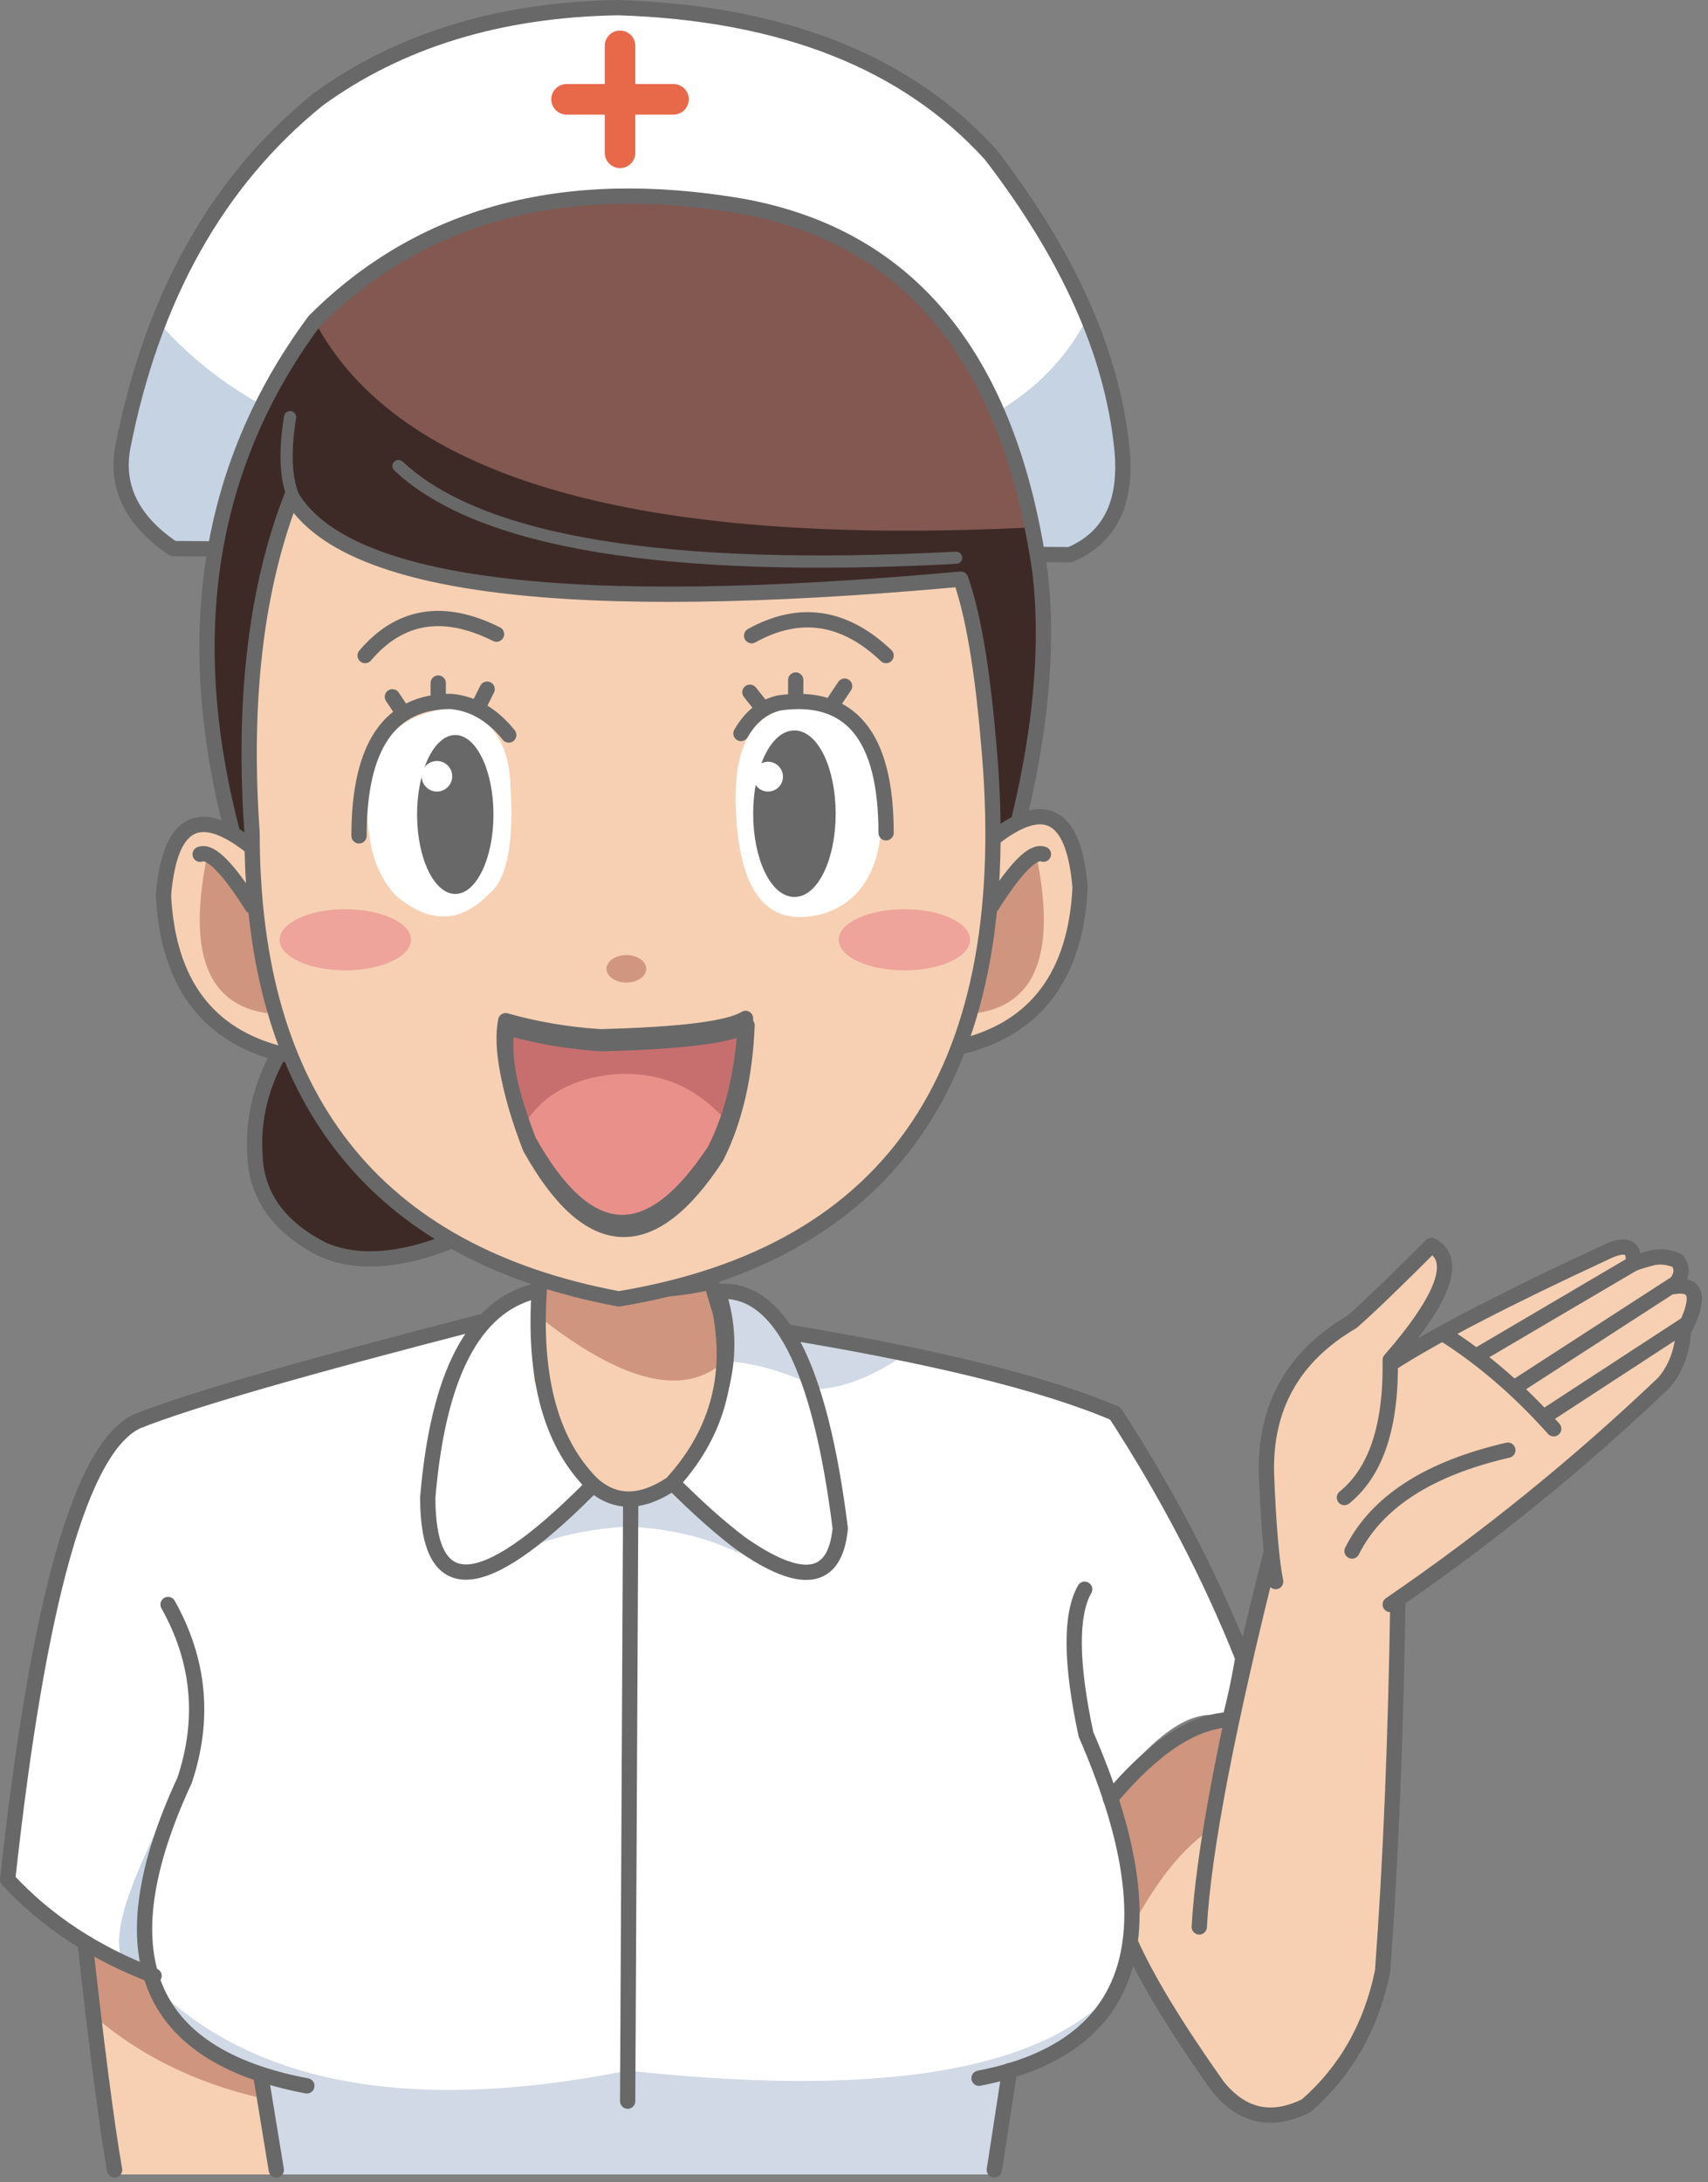 <svg xmlns="http://www.w3.org/2000/svg" xmlns:xlink="http://www.w3.org/1999/xlink" width="559" height="714" stroke="#000" stroke-linecap="round" stroke-linejoin="round" fill="#fff" fill-rule="evenodd">
    <rect width="100%" height="100%" fill="#808080" stroke="none"/>
    <style>
        <![CDATA[.B{stroke:#686868}.C{stroke-width:5}.D{fill:none}.E{stroke:none}.F{fill:#f7d0b3}.G{fill:#cf957e}]]>
    </style>
    <g class="E">
        <path d="M27.5 635q.5 21.5 5 27.5 22.5 21 52.5 25 2.424-6-2.576-11-17-7-25-18-6-14.5-29.924-23.5" class="G"/>
        <path d="M37.25 711.5Q36 705.75 30 659q22.924 20 55.424 27.5 4.5 17 5.576 25" class="F"/>
    </g>
    <path d="M27.5 632.5q6 54.5 10 77.5" class="B C D"/>
    <g class="E">
        <path d="M415 510q-10-60 25-75 25.5-24.5 30-27.5 4.5 16-10 35 43.5-26 67.5-32.5 9-5.5 5 5 7.5 0 7.5-2.5 15.5-6 7.5 7.5 13.5 3.5 4 14.5 1 6-1.5 13-39.5 38-92.5 75-2.5 87.5-5 125-5 23-22.5 40-13.576 9-27.576 0-18-21-33-53 1-20-4.5-42 17.5 16 32.576-10 10-42.5 17.5-72.5h0" class="F"/>
        <path d="M402.424 564q-15-5.5-39 25.5 7.5 30 6 43 13-25 27-34 5.924-16 7.5-35.5l-1.5 1" class="G"/>
    </g>
    <path d="M361.5 618.5q-7 4-22 2" class="B C D"/>
    <g class="E">
        <path d="M50.348 645.5q-35-12.5-47.924-31.5 17.5-130 35-142.5 0-12.5 117.5-37.5 0-5 80-5 75 17.5 127.5 30 18.924 19.5 45.424 82.5-3.5 19-8.5 20-14.5-3.5-36.5 25.5 8 18.5 5.5 53.5-10.5 28.5-45.5 38.5-6.657 7.651 0 15-97.904 3.129-165 7.5-60-15-66.5-21-36.236-14.713-41-35"/>
        <path d="M259.5 435q18 5 37 8-16 11-29 11.5m-47.5 33q0 0 0 0 0 0 0 0 7.5 7 22.5 21-16-8-37-9-18 1-33 7 13-18 20-19 0 0 0 0 4 3 12 5 10-2 15.5-5m-128.5 224q-5.076-22-6.076-33-20-8-30-24 50 43 150 23 115 12.5 154-21-11 14-30 22-1 13-5 33" fill="#d1d9e6"/>
        <path d="M40.424 642.5c18 9-5-7 13-43 1.411-5.85 17-30 9.5-44.5 12.5 12.5-32.5 67.5-22.5 87.5h0" fill="#c6d3e2"/>
    </g>
    <g class="B C D">
        <path d="M50.424 646.5q-29-11-47.924-31.5 15-137.5 42.5-150 25-10 112.5-32.5 92.5 2.5 95 2.5Q330 447.5 365 462.5q25.5 39.23 41.765 80-1.841 11-4.341 20.187-18 .813-39 25.813"/>
        <path d="M355 520q-7.076 12.5.424 47.5 42.5 97.5-35 112.5M55 525q15.424 27.5 5.424 57.5-39.5 85 40 100"/>
        <path d="M206.424 490.5l-1 197m125-10l-5 32.5M416 508q-21.5 85.5-23.5 122.5m25-113q-2-10-3-35-1-33 28-50 8-7 26-25 13 7-13.5 37.5.5 32.5-15 45m15 35q47.5-32.5 89.5-72.5 5.78-6.652 6.5-17 8.5-16.5-3.5-14.5 4.5-4.5 1.5-8.5-4-1.75-8-1-4.75 1.25-6.5 2 1-8.75-9.5-3.5-48.5 22.5-69.5 36"/>
        <path d="M534.5 413.5l-51 30m64-23l-51 33m55-20l-46 30"/>
        <path d="M472.5 436.5q19 12 36 31m-15 7q-39 9-51 33m15 16q-1 67.5-5 121.5-5.5 27-25 44-17.076 8.5-29.076-6.5-20.5-29-28.5-47"/>
    </g>
    <path d="M175 422.5q-30 7.5-35 67.5 0 50 52.5-2.5" class="B C"/>
    <g class="E">
        <path d="M221 487.576q4 .5 10 7 8.5 11.5 15 15 26 10 29-8-10-76.5-36-56-3 23-16 39l-2 3"/>
        <path d="M237 422.576q2.5 11 2.75 23 11 1 23.75 6.5-6.5-26-26.5-29.5" fill="#d1d9e6"/>
    </g>
    <path d="M235 422.576q10 30-15 62.5 12.5 12.5 22.5 20 30.013 21.007 32.5-5-10-80-40-77.5" class="B C D"/>
    <g class="E">
        <path d="M232.543 420.5q3.228 17 2.228 28-26 12-59.003-17.367 1.003-3.633 1.003-10.633 8.225 2.983 20.532 3.867 27.409-.2 35.24-3.867" class="G"/>
        <path d="M235.771 446.5q-20 16-61-17 0 1 0 22 17 51 38 39 20-16 23-44z" class="F"/>
    </g>
    <path d="M232.771 419.5q-27 6-56-1-4 46 17 67 11 10 26 0 22-24 16-56z" class="B C D"/>
    <g class="E">
        <use xlink:href="#B"/>
        <path d="M348.5 181.5q0 0 0 0 0 0 0 0 0 0 0 0 7.106-3.241 11-8 9.311-11.378 7-22-2.5-19.5-12-45-15.5 27.5-52 38.5-76.756 16.28-138.5 10-75.865-7.717-112.5-50-6 10-12 39-4 22.5 16 35.5l293 2" fill="#c6d3e2"/>
    </g>
    <g class="D">
        <use xlink:href="#B" x="1.138" y="2" class="B C"/>
        <g stroke="#e8684a" stroke-width="10">
            <path d="M202.924 15v35"/>
            <path d="M185.424 32.5h35"/>
        </g>
    </g>
    <g class="E">
        <path d="M327.5 292.5q17.948-65.683 12.924-110-15-110-120-120-80 0-120 45-55 75-17.924 185z" fill="#825851"/>
        <path d="M327.4 292.5q13.026-49.983 14.023-83 1-20-2.562-37-195 10-235.938-67.5-59.5 78.5-20.523 187.5h245" fill="#3d2a26"/>
    </g>
    <g class="B D">
        <path d="M102.424 170.5q-11.75-7.5-7.5-34m35.5 16q40 37.5 182.5 30" stroke-width="4"/>
        <path d="M326.91 292q18.539-60.183 13.515-104.5-15-105-97.5-120-87.5-15-140 37.5-57.5 77.5-21.015 187z" class="C"/>
    </g>
    <path d="M92.924 345q-12.5 18.5-6.5 38.5 4 28 34 29 12.231-.389 25-7.5" fill="#825851" class="E"/>
    <g class="B C">
        <path d="M91.424 344.5q-9 16-8 33 .5 20.5 22.5 31.5 16.5 7 41.25-2.75" fill="#3d2a26"/>
        <path d="M82.5 277.32q-26-20.825-29 15.618Q55.667 336.02 92.5 345" class="F"/>
    </g>
    <path d="M67.5 281.52q28 18 20 50-29-4-20-50z" class="E G"/>
    <g class="B C">
        <path d="M65.5 279.52q5-2 17 17" class="D"/>
        <path d="M324.5 274.8q26-20.825 29 15.618-2.167 43.082-39 52.062" class="F"/>
    </g>
    <path d="M339.5 281.5q-28 18-20 50 29-4 20-50z" class="E G"/>
    <g class="B C">
        <path d="M341.5 279.5q-5-2-17 17" class="D"/>
        <path d="M95.424 162.5q-17.5 45-12.924 110 0 130 120 152.5 136-22.5 121-182.5-3.076-36-9.076-53-192.5 17.5-219-27z" class="F"/>
        <path d="M290 214.5q-20.5-19.5-44-6.5m-83.5-.5q-26-13-43 7" class="D"/>
    </g>
    <path d="M264.5 232q20 2.5 23.5 29.5 1.5 30-18 36.75-24 7.25-28-24.75-5-43 22.5-41.5z" stroke="#fff"/>
    <g class="B">
        <path d="M290 272.5q0-47.5-35-42.5-7.752 1.738-12.5 10" class="C D"/>
        <ellipse cx="260" cy="266.25" fill="#686868" rx="12.5" ry="26.25" stroke-width="2"/>
    </g>
    <circle cx="251.375" cy="254.125" stroke="#fff" r="4.375"/>
    <g class="E">
        <path d="M148.5 231.5q-35 4-27 45.5 2 9.5 8 16 16.5 14 30.5-.5 9-7 7-36.5-1-20.5-18.5-24.5h0"/>
        <ellipse cx="149" cy="266.5" fill="#686868" rx="12.5" ry="26"/>
    </g>
    <circle cx="143" cy="254" stroke="#fff" r="4.5"/>
    <g class="B C">
        <path d="M166.5 240.5q-8-10-19-11-30 0-30 44" class="D"/>
        <path d="M244.5 335.5q-1 25-10 43-32 49-61-3-10-26-7.5-39.25 15 4.25 31 5.25 39.5-1 47.5-6" fill="#c76f6f"/>
    </g>
    <path d="M237.5 366.617q-2.515 8.314-6.191 14.109-28.889 38.295-52.62.504-3.622-5.914-6.191-14.612 8.77-13.101 28.373-15.116 22.183-1.512 36.627 15.116" fill="#ea908b" class="E"/>
    <path d="M244 333.228q-1 25-10 43-32 49-61-3-10-26-7.5-39.25 15 4.25 31 5.25 39.5-1 47.5-6" class="B C D"/>
    <g class="E">
        <g fill="#eea49a">
            <ellipse cx="296" cy="307.5" rx="21.5" ry="10"/>
            <ellipse cx="113" cy="307.5" rx="21.5" ry="10"/>
        </g>
        <ellipse cx="205" cy="317" fill="#d0967f" rx="6.5" ry="4.5"/>
    </g>
    <path d="M272.424 230.5l4-6m-16 4v-6m-11 9l-4-5m-89 5l3-6m-16 3v-5m-12 9l-3-4.5m-43 451.5l5 30.5" class="B C D"/>
    <defs >
        <path id="B" d="M349.021 179.5q0 0 0 0 0 0 0 0 0 0 0 0 19.77-8.293 17-35-4.823-46.498-43-96-41.379-45.5-122-48-58.04 1-98 30-49.5 40-64 114-3.5 19.5 16.5 33l293.5 2"/>
    </defs>
</svg>
